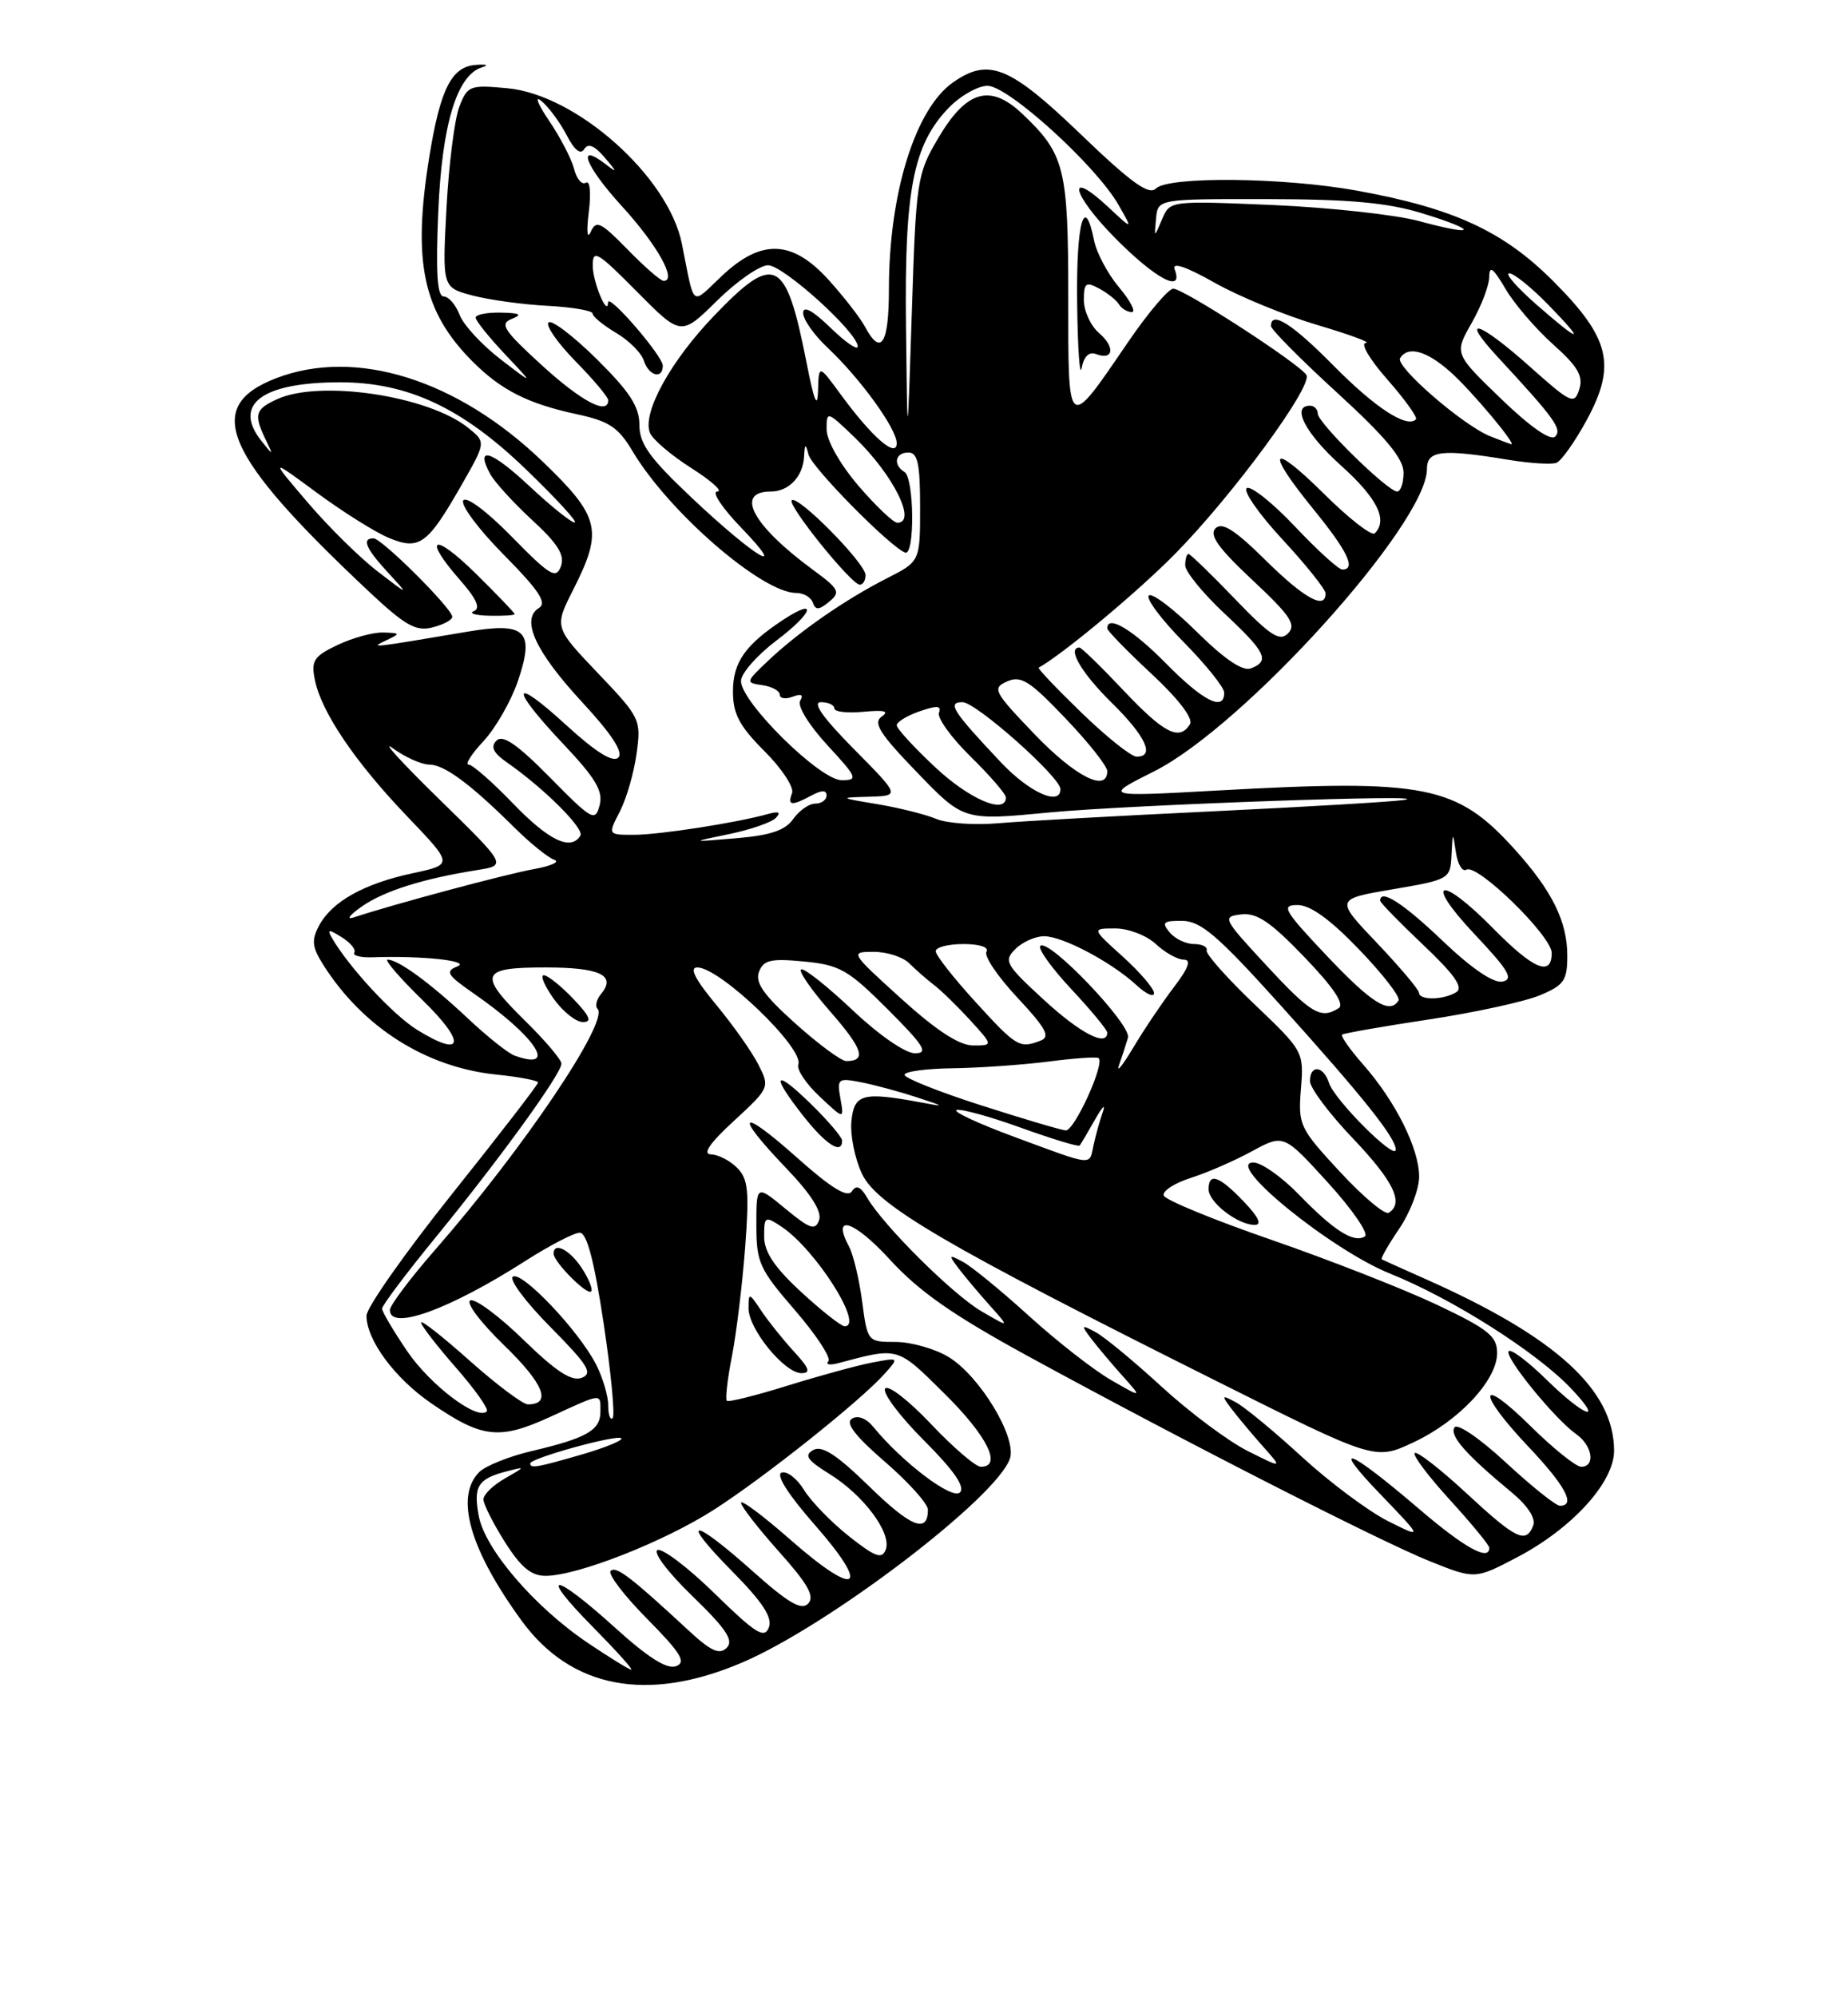 <?xml version="1.0" encoding="UTF-8" standalone="no"?>
<!DOCTYPE svg PUBLIC "-//W3C//DTD SVG 1.1//EN" "http://www.w3.org/Graphics/SVG/1.1/DTD/svg11.dtd" >
<svg xmlns="http://www.w3.org/2000/svg" xmlns:xlink="http://www.w3.org/1999/xlink" version="1.1" viewBox="0 0 237 256">
 <g >
 <path fill="currentColor"
d=" M 95.16 213.10 C 106.33 208.34 127.96 191.85 129.53 186.91 C 130.39 184.19 125.65 176.37 121.67 173.94 C 119.93 172.88 116.87 172.01 114.88 172.00 C 111.27 172.00 111.25 171.98 110.57 166.83 C 110.19 163.98 109.44 160.82 108.90 159.81 C 106.58 155.49 109.50 156.39 114.10 161.42 C 117.85 165.52 122.19 168.55 131.78 173.79 C 151.38 184.49 176.87 197.50 183.33 200.09 C 189.16 202.43 189.16 202.43 194.57 199.60 C 201.61 195.91 207.00 190.00 207.00 185.95 C 207.00 178.17 199.57 171.39 183.00 164.02 C 179.97 162.68 177.37 161.50 177.20 161.41 C 177.04 161.31 178.05 159.54 179.45 157.48 C 180.85 155.41 182.00 152.42 182.00 150.82 C 182.00 147.23 178.99 141.20 174.86 136.49 C 173.14 134.54 171.91 132.79 172.12 132.61 C 172.33 132.44 177.33 131.56 183.23 130.67 C 189.13 129.78 195.54 128.38 197.48 127.57 C 200.58 126.28 201.00 125.68 201.00 122.50 C 201.00 118.11 199.05 114.17 194.26 108.87 C 186.81 100.62 182.83 99.83 156.00 101.33 C 141.50 102.13 141.50 102.13 148.00 98.87 C 159.52 93.10 183.00 67.10 183.00 60.12 C 183.00 57.73 184.86 57.52 193.49 58.94 C 196.23 59.39 198.99 59.56 199.61 59.32 C 200.23 59.08 201.97 56.63 203.47 53.88 C 207.33 46.79 206.50 43.34 199.17 36.01 C 192.77 29.61 186.40 26.68 174.00 24.43 C 164.60 22.73 149.83 22.57 148.23 24.17 C 147.34 25.06 145.04 23.40 138.56 17.17 C 129.48 8.45 126.78 7.36 122.21 10.57 C 117.37 13.96 114.00 24.82 114.00 37.05 C 114.00 44.09 112.99 45.71 110.95 41.91 C 110.34 40.76 108.24 38.06 106.30 35.91 C 101.62 30.73 97.65 30.57 92.56 35.38 C 88.55 39.16 89.13 39.63 87.45 31.25 C 85.73 22.64 73.95 12.14 65.08 11.31 C 60.26 10.86 59.96 10.97 58.91 13.67 C 58.30 15.23 57.56 21.08 57.26 26.67 C 56.72 36.85 56.72 36.85 60.61 37.88 C 62.75 38.44 67.09 39.04 70.25 39.20 C 73.41 39.37 75.99 39.81 76.00 40.19 C 76.00 40.57 77.35 41.68 79.00 42.66 C 80.65 43.63 82.26 45.24 82.57 46.22 C 83.19 48.18 85.00 48.67 85.00 46.87 C 85.00 45.63 78.01 37.53 77.98 38.75 C 77.94 40.73 76.03 36.19 76.02 34.08 C 76.00 31.90 76.59 32.24 81.67 37.37 C 87.34 43.09 87.34 43.09 91.96 38.54 C 94.49 36.04 97.44 34.00 98.50 34.00 C 100.47 34.00 110.00 42.62 110.00 44.41 C 110.00 44.95 108.42 43.87 106.50 42.00 C 104.21 39.78 103.00 39.13 103.00 40.12 C 103.00 40.95 104.41 42.95 106.13 44.56 C 110.33 48.51 115.00 54.95 115.00 56.81 C 115.00 58.79 111.83 56.03 107.85 50.60 C 105.00 46.70 105.00 46.70 104.91 50.10 C 104.84 52.48 104.40 51.40 103.44 46.50 C 100.79 33.05 99.39 32.33 91.59 40.46 C 86.00 46.27 82.36 52.89 83.34 55.45 C 83.67 56.31 86.07 58.35 88.67 60.00 C 91.26 61.65 92.76 63.00 91.99 63.00 C 91.22 63.00 92.59 65.08 95.04 67.62 C 101.36 74.17 96.79 71.42 88.74 63.83 C 83.31 58.71 82.00 56.89 82.00 54.46 C 82.00 52.12 80.76 50.21 76.52 46.02 C 73.51 43.05 70.73 40.94 70.34 41.33 C 69.95 41.72 71.51 43.96 73.81 46.31 C 76.12 48.66 78.00 50.90 78.00 51.29 C 78.00 53.27 74.58 51.46 69.47 46.80 C 64.57 42.32 64.04 41.50 65.64 40.87 C 67.04 40.32 66.69 40.12 64.25 40.07 C 62.46 40.03 61.00 40.32 61.00 40.71 C 61.00 41.10 62.69 43.20 64.75 45.39 C 68.50 49.36 68.50 49.36 64.17 46.03 C 61.79 44.20 59.44 41.65 58.94 40.35 C 58.45 39.06 57.53 38.00 56.90 38.00 C 56.07 38.00 55.87 34.96 56.20 27.25 C 56.67 15.94 58.60 9.58 61.84 8.62 C 62.75 8.35 62.38 8.21 61.01 8.32 C 57.92 8.54 56.47 11.40 55.07 20.01 C 52.87 33.57 54.21 39.94 60.63 46.36 C 64.28 50.01 67.71 51.74 73.92 53.08 C 78.12 53.98 79.29 54.75 81.12 57.83 C 85.78 65.65 97.74 76.00 102.11 76.00 C 103.06 76.00 104.02 76.56 104.25 77.25 C 104.58 78.23 105.04 78.20 106.33 77.13 C 107.83 75.90 107.63 75.51 104.24 73.02 C 96.51 67.34 94.18 63.00 98.86 63.00 C 101.15 63.00 102.97 61.10 103.12 58.55 C 103.21 56.84 103.31 56.79 103.69 58.27 C 104.13 59.95 114.18 70.13 116.09 70.83 C 117.34 71.29 117.25 61.27 116.00 60.50 C 114.49 59.57 114.80 58.00 116.50 58.00 C 117.69 58.00 118.00 59.44 118.00 64.98 C 118.00 71.96 118.00 71.96 113.75 74.12 C 108.44 76.81 102.41 80.99 98.52 84.68 C 95.61 87.43 95.59 87.51 97.77 87.82 C 98.99 88.00 100.00 88.54 100.00 89.04 C 100.00 89.53 100.75 89.65 101.66 89.30 C 102.77 88.88 103.09 89.05 102.62 89.81 C 102.22 90.46 103.71 92.90 106.08 95.48 C 109.96 99.68 110.09 100.00 107.93 100.00 C 105.16 100.00 94.98 89.96 95.03 87.27 C 95.05 86.30 97.09 83.98 99.56 82.11 C 104.26 78.57 104.97 76.48 100.46 79.43 C 95.59 82.63 94.00 84.88 94.00 88.62 C 94.00 91.51 94.81 93.04 98.04 96.28 C 100.27 98.50 101.86 100.93 101.58 101.66 C 100.96 103.27 101.50 103.34 104.07 101.96 C 105.40 101.25 106.00 101.25 106.00 101.96 C 106.00 102.53 105.35 103.00 104.56 103.00 C 103.76 103.00 102.49 103.89 101.73 104.97 C 100.71 106.43 98.81 107.07 94.43 107.44 C 88.50 107.94 88.50 107.94 93.50 106.91 C 96.25 106.34 98.95 105.41 99.50 104.83 C 100.19 104.10 99.88 103.95 98.50 104.33 C 94.43 105.47 84.53 107.00 81.29 107.00 C 77.95 107.00 77.95 107.00 79.49 104.02 C 80.34 102.38 81.31 99.03 81.64 96.58 C 82.24 92.23 82.12 91.98 76.66 86.26 C 71.07 80.39 71.07 80.39 73.54 75.53 C 77.37 67.96 76.95 66.23 69.56 59.13 C 58.63 48.63 45.64 44.57 35.46 48.46 C 25.96 52.09 28.65 58.30 47.27 75.78 C 51.96 80.18 53.33 80.96 55.45 80.42 C 56.85 80.07 58.00 79.46 58.00 79.06 C 58.00 78.00 48.96 69.00 47.90 69.00 C 46.36 69.00 46.90 70.28 49.75 73.38 C 52.50 76.37 52.50 76.37 48.40 73.22 C 46.15 71.49 42.12 67.52 39.45 64.39 C 34.59 58.70 34.59 58.70 40.67 63.18 C 44.01 65.64 48.16 68.24 49.88 68.95 C 53.78 70.56 54.82 69.81 59.16 62.22 C 62.33 56.68 62.33 56.68 60.06 54.85 C 54.98 50.74 41.07 48.64 35.55 51.16 C 32.72 52.45 32.52 53.13 34.06 56.32 C 35.07 58.43 35.06 58.43 33.56 56.56 C 29.78 51.85 33.57 49.00 43.61 49.00 C 52.26 49.00 59.25 52.26 67.38 60.09 C 71.30 63.86 74.14 66.95 73.71 66.97 C 73.27 66.99 70.68 64.91 67.94 62.35 C 63.02 57.74 60.89 57.06 62.85 60.73 C 63.41 61.77 65.84 64.44 68.25 66.66 C 71.58 69.73 72.46 71.16 71.93 72.60 C 71.31 74.26 70.52 73.78 65.64 68.80 C 62.44 65.53 59.78 63.55 59.41 64.15 C 59.05 64.73 61.40 67.87 64.63 71.13 C 69.13 75.68 70.18 77.27 69.11 77.93 C 66.76 79.39 68.66 83.52 74.66 90.00 C 78.46 94.10 79.97 96.43 79.30 97.10 C 78.62 97.78 76.44 96.43 72.64 92.96 C 65.54 86.46 65.29 88.01 72.25 95.37 C 76.40 99.76 77.37 101.40 76.90 103.21 C 76.34 105.36 75.94 105.14 70.54 99.66 C 66.35 95.41 64.48 94.12 63.68 94.92 C 62.88 95.72 63.25 96.49 65.04 97.74 C 69.82 101.08 74.98 106.23 74.43 107.11 C 73.21 109.09 70.39 107.75 65.81 103.00 C 63.16 100.25 60.59 98.00 60.10 98.00 C 59.60 98.00 60.46 96.65 62.01 94.99 C 63.55 93.34 65.54 89.87 66.42 87.29 C 68.61 80.85 67.43 79.70 59.98 80.96 C 47.37 83.09 47.41 83.08 49.50 82.09 C 51.40 81.19 51.38 81.14 49.15 81.07 C 47.86 81.03 45.23 81.75 43.31 82.66 C 40.25 84.11 39.88 84.67 40.38 87.13 C 41.20 91.26 45.55 97.68 52.23 104.65 C 58.13 110.81 58.13 110.81 52.94 111.92 C 46.68 113.26 42.58 115.55 40.93 118.62 C 39.92 120.52 40.01 121.38 41.48 123.70 C 46.55 131.68 54.63 136.80 63.64 137.73 C 66.59 138.03 69.00 138.49 69.00 138.75 C 69.00 139.02 64.05 145.43 58.00 153.00 C 51.95 160.57 47.00 167.61 47.00 168.64 C 47.01 171.76 50.61 176.63 55.27 179.84 C 61.82 184.35 64.01 184.60 70.57 181.60 C 77.35 178.49 77.00 178.53 77.00 180.96 C 77.00 183.32 75.23 184.33 68.21 185.98 C 65.30 186.66 62.27 187.88 61.46 188.68 C 58.31 191.83 60.23 198.58 66.89 207.72 C 73.23 216.42 83.02 218.28 95.16 213.10 Z  M 66.00 78.71 C 66.00 78.55 63.75 76.21 61.00 73.50 C 55.57 68.15 54.12 68.79 59.02 74.37 C 61.12 76.76 61.66 77.98 60.77 78.33 C 60.07 78.61 60.96 78.88 62.75 78.92 C 64.54 78.96 66.00 78.87 66.00 78.71 Z  M 111.00 73.71 C 111.00 72.20 102.29 63.38 101.54 64.13 C 100.95 64.72 109.12 74.86 110.25 74.94 C 110.66 74.97 111.00 74.42 111.00 73.71 Z  M 75.39 210.58 C 68.56 205.98 62.20 198.58 61.40 194.31 C 60.68 190.50 61.28 189.54 65.00 188.58 C 67.42 187.95 67.41 187.98 64.75 189.50 C 63.24 190.36 62.00 191.56 62.00 192.18 C 62.00 192.79 63.24 195.25 64.75 197.64 C 66.81 200.90 68.13 201.99 70.00 201.98 C 74.10 201.95 85.13 197.62 91.52 193.53 C 97.93 189.44 110.28 179.61 113.41 176.12 C 115.32 173.99 115.32 173.99 111.91 174.63 C 110.04 174.98 105.14 176.32 101.04 177.59 C 96.94 178.87 93.41 179.75 93.21 179.54 C 93.00 179.33 93.29 176.76 93.87 173.83 C 94.44 170.90 95.20 164.64 95.56 159.93 C 96.11 152.66 95.95 151.09 94.53 149.68 C 93.61 148.75 92.10 147.98 91.18 147.96 C 90.05 147.93 91.01 146.53 94.13 143.66 C 98.71 139.44 98.74 139.36 97.26 136.45 C 96.44 134.83 93.99 131.36 91.82 128.75 C 89.12 125.49 88.37 124.00 89.43 124.00 C 92.34 124.00 103.17 134.40 102.38 136.44 C 102.14 137.07 103.37 138.91 105.11 140.54 C 108.26 143.50 108.26 143.50 107.78 140.80 C 107.33 138.26 107.47 138.14 110.40 138.71 C 112.10 139.04 115.30 139.90 117.50 140.62 C 121.28 141.86 121.30 141.90 118.00 141.28 C 110.62 139.91 109.53 140.22 109.19 143.72 C 109.02 145.49 109.63 148.52 110.55 150.46 C 112.47 154.51 121.23 159.63 155.92 176.97 C 176.34 187.18 176.34 187.18 181.25 184.88 C 187.09 182.15 192.00 176.91 192.00 173.42 C 192.00 171.27 190.89 170.37 184.34 167.26 C 180.12 165.26 170.58 161.52 163.13 158.94 C 155.68 156.37 149.43 153.80 149.24 153.23 C 149.05 152.66 150.61 151.65 152.70 150.98 C 154.79 150.32 158.33 148.78 160.56 147.56 C 164.63 145.35 164.63 145.35 170.33 151.61 C 173.46 155.05 175.58 158.14 175.04 158.48 C 173.61 159.36 171.07 157.74 166.55 153.08 C 164.37 150.84 161.76 149.00 160.74 149.00 C 156.92 149.00 170.72 160.21 178.29 163.25 C 186.23 166.44 197.00 173.26 201.44 177.92 C 205.86 182.56 203.21 181.62 198.31 176.81 C 195.96 174.51 193.79 172.87 193.49 173.18 C 192.84 173.83 199.39 181.88 202.12 183.80 C 204.23 185.27 204.65 188.00 202.78 188.00 C 202.11 188.00 199.19 185.65 196.28 182.78 C 189.57 176.16 189.33 178.36 196.00 185.41 C 200.76 190.44 202.13 193.00 200.06 193.00 C 199.54 193.00 196.42 190.51 193.14 187.47 C 189.77 184.35 186.88 182.38 186.53 182.96 C 185.87 184.01 188.01 186.44 193.85 191.27 C 195.91 192.97 196.98 194.61 196.63 195.52 C 195.71 197.92 194.45 197.31 188.03 191.36 C 184.68 188.26 181.71 185.96 181.43 186.24 C 181.15 186.52 183.19 189.23 185.96 192.26 C 188.73 195.30 191.00 198.05 191.00 198.39 C 191.00 200.15 187.82 198.39 182.00 193.41 C 172.91 185.64 170.47 184.70 177.00 191.49 C 182.50 197.21 182.50 197.21 178.00 194.96 C 175.53 193.72 170.57 190.03 167.00 186.76 C 163.43 183.48 159.60 180.32 158.50 179.74 C 156.65 178.75 156.61 178.82 157.95 180.59 C 158.75 181.64 160.55 183.79 161.95 185.37 C 164.50 188.23 164.50 188.23 160.00 185.97 C 157.53 184.73 152.57 181.03 149.00 177.76 C 145.43 174.48 141.60 171.32 140.50 170.74 C 138.65 169.75 138.61 169.82 139.95 171.59 C 140.75 172.64 142.55 174.78 143.95 176.34 C 146.50 179.19 146.50 179.19 142.50 176.89 C 140.30 175.63 135.57 171.94 132.00 168.70 C 128.43 165.46 124.60 162.32 123.50 161.74 C 121.65 160.75 121.61 160.82 122.95 162.59 C 123.75 163.64 125.55 165.78 126.95 167.34 C 129.50 170.19 129.50 170.19 125.87 168.07 C 122.16 165.90 113.31 157.11 111.20 153.50 C 110.36 152.06 109.81 151.84 109.24 152.71 C 108.67 153.55 106.57 152.26 102.22 148.38 C 94.84 141.81 94.00 142.60 100.81 149.71 C 103.99 153.02 105.43 155.28 105.05 156.37 C 104.56 157.76 103.91 157.55 100.73 154.93 C 97.00 151.85 97.00 151.85 97.00 157.04 C 97.00 161.83 97.39 162.67 101.98 167.97 C 104.71 171.13 106.62 174.06 106.23 174.48 C 105.83 174.90 106.40 175.01 107.50 174.72 C 115.29 172.65 115.00 172.56 121.16 178.66 C 126.63 184.07 128.57 188.00 125.79 188.00 C 125.12 188.00 122.23 185.52 119.36 182.48 C 116.48 179.45 113.86 177.42 113.51 177.99 C 113.16 178.55 115.41 181.54 118.51 184.64 C 122.34 188.47 123.81 190.59 123.11 191.29 C 122.12 192.28 115.72 187.44 112.00 182.89 C 111.10 181.78 110.00 181.36 109.25 181.84 C 108.38 182.38 109.67 184.06 113.50 187.37 C 116.52 189.98 119.00 192.74 119.00 193.50 C 119.00 196.61 116.84 195.75 111.48 190.52 C 107.32 186.46 105.42 185.23 104.30 185.85 C 103.09 186.53 103.50 187.14 106.37 188.92 C 110.76 191.63 114.40 196.52 113.59 198.62 C 113.11 199.89 112.25 199.57 108.87 196.90 C 106.60 195.10 104.02 192.44 103.12 190.98 C 102.23 189.52 100.93 188.51 100.24 188.75 C 99.46 189.01 101.09 191.58 104.54 195.50 C 111.76 203.73 109.95 204.88 101.48 197.45 C 97.92 194.32 95.02 192.15 95.04 192.63 C 95.07 193.11 97.27 195.93 99.93 198.91 C 103.60 203.01 104.51 204.61 103.65 205.53 C 102.79 206.45 101.13 205.49 96.51 201.37 C 88.71 194.41 87.03 194.44 93.92 201.42 C 97.83 205.38 99.09 207.32 98.60 208.60 C 98.03 210.08 96.91 209.38 91.71 204.30 C 88.30 200.96 84.97 198.43 84.33 198.67 C 83.68 198.92 85.66 201.54 88.78 204.56 C 93.15 208.79 94.13 210.27 93.20 211.20 C 92.26 212.14 91.17 211.63 88.25 208.93 C 80.88 202.10 79.00 200.67 78.31 201.35 C 77.93 201.74 80.03 204.50 82.99 207.49 C 87.34 211.89 88.04 213.05 86.70 213.56 C 85.55 214.00 83.11 212.46 78.85 208.60 C 70.89 201.40 68.92 201.33 76.00 208.50 C 78.99 211.53 81.22 214.00 80.95 214.00 C 80.69 214.00 78.18 212.46 75.39 210.58 Z  M 101.84 173.25 C 100.45 171.74 98.56 169.39 97.65 168.03 C 96.06 165.65 96.00 165.64 96.00 167.70 C 96.00 170.36 100.61 176.00 102.78 176.00 C 104.01 176.00 103.80 175.38 101.84 173.25 Z  M 159.50 154.00 C 156.34 150.70 155.00 150.24 155.00 152.44 C 155.00 154.11 158.75 157.00 160.91 157.00 C 161.88 157.00 161.41 155.99 159.50 154.00 Z  M 108.00 146.20 C 108.00 145.76 106.20 143.65 104.00 141.50 C 99.24 136.85 98.78 137.67 103.08 143.11 C 105.97 146.76 108.00 148.03 108.00 146.20 Z  M 68.00 187.57 C 68.00 186.90 79.16 183.82 79.68 184.35 C 79.94 184.60 77.68 185.53 74.67 186.41 C 68.84 188.10 68.00 188.25 68.00 187.57 Z  M 78.00 180.12 C 78.00 178.90 77.29 176.52 76.42 174.84 C 74.18 170.51 66.96 162.91 65.78 163.63 C 65.24 163.97 67.40 166.87 70.58 170.08 C 75.43 174.98 76.08 176.03 74.60 176.60 C 73.31 177.09 71.31 175.79 67.17 171.76 C 64.05 168.72 60.97 166.43 60.33 166.67 C 59.68 166.92 61.62 169.50 64.69 172.47 C 69.74 177.36 70.80 180.01 67.69 180.00 C 67.04 179.99 63.69 177.48 60.25 174.42 C 56.81 171.35 54.00 169.14 54.00 169.51 C 54.00 169.88 56.01 172.48 58.47 175.29 C 60.93 178.10 62.71 180.62 62.43 180.90 C 61.23 182.11 55.21 177.56 52.23 173.20 C 50.46 170.59 49.00 168.13 49.00 167.73 C 49.00 167.32 52.14 163.15 55.98 158.46 C 64.18 148.42 72.00 137.63 72.00 136.33 C 72.00 135.83 69.97 133.43 67.50 131.00 C 61.24 124.85 61.54 124.00 69.94 124.00 C 76.95 124.00 79.07 125.01 77.09 127.39 C 76.50 128.10 76.29 128.96 76.63 129.30 C 78.18 130.84 67.08 147.30 55.83 160.16 C 52.62 163.83 50.00 167.32 50.00 167.91 C 50.00 170.62 57.64 167.85 67.42 161.59 C 70.51 159.62 73.63 158.00 74.35 158.00 C 75.26 158.00 76.20 161.57 77.41 169.59 C 78.37 175.97 78.89 181.44 78.57 181.76 C 78.26 182.07 78.00 181.34 78.00 180.12 Z  M 74.61 162.53 C 73.07 160.18 71.00 159.12 71.00 160.69 C 71.00 161.74 75.28 166.05 75.81 165.53 C 76.06 165.27 75.52 163.92 74.61 162.53 Z  M 73.50 128.00 C 71.92 126.35 70.23 125.00 69.74 125.00 C 69.26 125.00 69.83 126.35 71.00 128.00 C 72.17 129.65 73.86 131.00 74.76 131.00 C 75.97 131.00 75.65 130.25 73.50 128.00 Z  M 102.75 165.60 C 99.31 162.43 98.00 160.46 98.00 158.49 C 98.00 155.89 98.11 155.83 100.23 157.23 C 104.61 160.15 110.88 170.02 108.32 169.99 C 107.87 169.98 105.36 168.01 102.75 165.60 Z  M 171.83 150.18 C 166.66 144.60 166.47 144.20 166.84 139.57 C 167.22 134.80 167.17 134.71 160.86 128.70 C 157.36 125.36 154.61 122.27 154.75 121.82 C 154.89 121.37 154.16 121.00 153.12 121.00 C 152.09 121.00 150.68 120.33 150.00 119.50 C 148.94 118.23 149.19 118.00 151.63 118.03 C 153.99 118.05 156.17 119.91 164.00 128.59 C 174.80 140.57 179.00 145.83 179.00 147.35 C 179.00 148.84 171.13 140.98 170.44 138.80 C 169.73 136.58 168.00 136.42 168.00 138.57 C 168.00 139.44 170.47 142.74 173.50 145.91 C 178.73 151.40 180.09 154.21 178.10 155.44 C 177.61 155.74 174.79 153.38 171.83 150.18 Z  M 130.09 145.72 C 125.46 144.01 122.13 142.46 122.68 142.27 C 123.24 142.09 126.96 143.11 130.94 144.55 C 134.92 145.98 138.30 147.01 138.46 146.83 C 138.61 146.65 139.50 145.15 140.43 143.50 C 141.36 141.85 141.82 141.40 141.44 142.50 C 141.05 143.60 140.52 145.51 140.25 146.75 C 139.67 149.45 140.41 149.53 130.09 145.72 Z  M 125.75 141.65 C 120.39 139.93 116.00 138.18 116.00 137.76 C 116.00 137.34 118.81 136.96 122.25 136.92 C 125.69 136.87 131.20 136.48 134.50 136.06 C 137.80 135.63 140.68 135.43 140.89 135.62 C 141.73 136.33 137.77 144.99 136.67 144.89 C 136.03 144.83 131.11 143.37 125.75 141.65 Z  M 143.52 136.50 C 143.91 135.40 144.42 133.82 144.66 133.00 C 145.13 131.36 134.47 120.20 133.42 121.24 C 133.08 121.59 134.87 124.08 137.40 126.79 C 139.93 129.49 142.00 132.00 142.00 132.35 C 142.00 134.24 138.54 132.45 133.86 128.14 C 128.96 123.64 128.69 123.16 130.22 121.64 C 131.12 120.74 132.78 120.00 133.90 120.00 C 136.29 120.00 142.54 123.31 145.75 126.27 C 146.99 127.41 148.00 127.87 148.00 127.29 C 148.00 126.71 146.20 124.61 144.00 122.62 C 139.99 119.00 139.99 119.00 143.04 119.00 C 144.71 119.00 147.05 119.90 148.23 121.00 C 149.41 122.10 151.02 123.00 151.81 123.00 C 152.81 123.00 152.43 124.06 150.54 126.54 C 149.06 128.48 146.71 131.97 145.33 134.29 C 143.94 136.60 143.13 137.60 143.52 136.50 Z  M 66.00 135.30 C 65.17 135.01 62.48 132.86 60.00 130.53 C 55.19 126.01 51.09 123.00 49.71 123.00 C 49.25 123.00 51.26 125.33 54.17 128.17 C 59.83 133.68 59.48 135.69 53.50 132.00 C 50.41 130.09 44.70 123.93 42.55 120.18 C 41.93 119.09 42.15 119.08 43.83 120.13 C 44.95 120.83 45.68 121.71 45.44 122.10 C 45.20 122.48 46.24 122.75 47.75 122.70 C 54.11 122.47 60.46 123.16 58.65 123.87 C 57.05 124.50 57.33 124.96 60.73 127.32 C 68.71 132.84 71.68 137.35 66.00 135.30 Z  M 102.01 131.19 C 97.94 127.54 96.81 125.94 97.34 124.56 C 97.92 123.04 98.86 122.83 103.12 123.24 C 107.70 123.68 108.77 124.29 113.84 129.36 C 118.53 134.05 119.12 135.00 117.33 135.00 C 116.10 135.00 112.70 132.65 109.36 129.49 C 106.16 126.47 103.19 124.10 102.76 124.25 C 102.33 124.39 103.99 126.81 106.45 129.62 C 110.67 134.45 111.18 136.00 108.52 136.00 C 107.90 136.00 104.96 133.84 102.01 131.19 Z  M 115.58 128.00 C 109.02 122.06 108.99 122.00 112.05 122.00 C 113.75 122.00 115.81 122.66 116.62 123.48 C 117.43 124.29 118.86 125.54 119.80 126.26 C 120.73 126.97 122.82 129.01 124.44 130.78 C 127.37 134.00 127.37 134.00 124.79 134.00 C 123.03 134.00 120.08 132.08 115.58 128.00 Z  M 125.10 128.42 C 122.30 125.35 120.00 122.43 120.00 121.92 C 120.00 121.41 121.60 121.00 123.56 121.00 C 125.65 121.00 126.87 121.41 126.51 121.99 C 126.17 122.53 127.96 125.18 130.48 127.87 C 134.16 131.81 134.74 132.89 133.45 133.38 C 130.75 134.42 130.37 134.19 125.10 128.42 Z  M 162.42 123.75 C 156.83 117.72 156.71 117.49 159.18 117.20 C 161.17 116.96 162.94 118.15 167.29 122.68 C 171.02 126.56 172.47 128.72 171.68 129.22 C 169.40 130.67 168.16 129.94 162.42 123.75 Z  M 170.15 122.50 C 164.63 116.66 164.25 116.00 166.42 116.00 C 168.05 116.00 170.62 117.86 174.33 121.73 C 177.36 124.88 179.62 127.80 179.36 128.23 C 178.24 130.05 175.93 128.61 170.15 122.50 Z  M 181.98 127.25 C 181.97 126.84 179.54 123.97 176.60 120.87 C 171.23 115.24 171.23 115.24 178.62 113.98 C 185.89 112.74 186.00 112.67 186.15 109.61 C 186.30 106.56 186.31 106.56 186.72 109.27 C 186.95 110.79 187.55 111.78 188.06 111.47 C 189.42 110.62 199.00 119.97 199.00 122.14 C 199.00 125.23 196.68 124.26 191.50 119.00 C 184.65 112.04 182.48 112.70 189.10 119.73 C 193.49 124.38 194.16 125.52 192.68 125.81 C 191.53 126.04 188.71 124.12 185.01 120.59 C 179.94 115.75 177.00 113.87 177.00 115.44 C 177.00 115.69 179.49 118.24 182.53 121.12 C 186.51 124.88 187.70 126.57 186.78 127.16 C 185.16 128.18 182.01 128.24 181.98 127.25 Z  M 46.38 116.20 C 49.27 114.19 54.20 112.63 61.25 111.51 C 65.00 110.91 65.00 110.91 56.25 102.36 C 51.44 97.66 48.80 94.75 50.38 95.91 C 51.97 97.06 54.07 98.00 55.05 98.00 C 56.98 98.00 60.33 100.48 66.01 106.11 C 68.01 108.09 70.29 109.93 71.08 110.20 C 71.86 110.46 70.70 110.99 68.50 111.39 C 64.95 112.02 50.43 115.91 45.39 117.58 C 44.35 117.93 44.80 117.31 46.38 116.20 Z  M 120.07 104.96 C 118.74 104.40 115.36 103.55 112.57 103.08 C 107.57 102.25 107.56 102.23 111.47 102.12 C 115.44 102.00 115.44 102.00 109.50 96.00 C 105.51 91.96 104.13 90.00 105.28 90.00 C 106.23 90.00 107.00 90.36 107.00 90.80 C 107.00 91.24 108.69 91.43 110.75 91.23 C 113.43 90.98 114.09 91.15 113.07 91.85 C 111.93 92.64 112.83 94.06 117.62 99.01 C 123.58 105.19 123.58 105.19 134.54 104.14 C 145.00 103.14 185.21 101.73 180.00 102.54 C 178.62 102.76 167.60 103.41 155.50 103.99 C 143.40 104.57 131.03 105.25 128.00 105.52 C 124.97 105.78 121.41 105.53 120.07 104.96 Z  M 119.96 98.36 C 117.23 95.81 115.00 93.38 115.00 92.96 C 115.00 92.54 116.32 91.73 117.94 91.17 C 120.16 90.40 120.77 90.44 120.42 91.35 C 120.17 92.01 121.99 94.54 124.48 96.98 C 126.97 99.42 129.00 101.77 129.00 102.21 C 129.00 104.44 124.34 102.46 119.96 98.36 Z  M 128.40 97.75 C 122.15 91.13 121.43 90.00 123.44 90.00 C 125.17 90.00 136.00 99.61 136.00 101.15 C 136.00 103.36 132.02 101.58 128.40 97.75 Z  M 132.71 94.14 C 127.42 88.63 127.21 88.21 129.16 87.34 C 130.93 86.55 132.06 87.26 136.62 92.05 C 139.58 95.14 142.00 98.20 142.00 98.84 C 142.00 101.62 137.92 99.56 132.71 94.14 Z  M 138.71 91.36 C 135.52 88.27 133.05 85.68 133.21 85.58 C 136.43 83.76 145.94 75.83 150.68 71.01 C 158.10 63.49 168.40 49.46 167.54 48.06 C 166.65 46.62 151.80 37.00 150.47 37.00 C 149.86 37.00 147.22 40.11 144.62 43.92 C 136.83 55.33 137.00 55.45 137.00 38.07 C 137.00 21.56 136.55 19.75 131.15 14.63 C 126.99 10.67 123.94 11.55 120.29 17.76 C 117.60 22.33 117.48 23.14 116.94 40.00 C 116.37 57.50 116.37 57.50 116.19 41.91 C 115.98 24.39 117.10 18.59 121.63 13.86 C 123.14 12.29 125.40 11.00 126.65 11.00 C 129.30 11.00 140.53 21.19 143.42 26.22 C 145.30 29.50 145.30 29.50 142.16 26.57 C 136.66 21.44 137.40 24.83 143.02 30.52 C 148.22 35.78 151.86 37.69 150.64 34.51 C 150.27 33.55 152.08 34.16 155.74 36.22 C 158.86 37.99 164.81 40.43 168.96 41.66 C 173.11 42.89 175.90 43.92 175.17 43.95 C 174.42 43.98 175.64 46.05 177.93 48.65 C 180.18 51.21 181.83 53.51 181.59 53.75 C 180.42 54.91 176.38 52.28 171.08 46.92 C 165.72 41.49 163.00 39.77 163.00 41.79 C 163.00 42.22 166.82 46.08 171.50 50.35 C 177.71 56.03 180.00 58.79 180.00 60.57 C 180.00 61.91 179.63 63.00 179.18 63.00 C 177.97 63.00 169.00 54.20 169.00 53.02 C 169.00 52.46 168.55 52.00 168.00 52.00 C 165.55 52.00 167.41 55.56 172.00 59.69 C 176.63 63.85 178.02 66.65 176.31 68.36 C 175.92 68.74 173.00 66.47 169.81 63.31 C 162.90 56.47 162.18 57.59 168.50 65.34 C 172.84 70.67 173.95 73.00 172.15 73.00 C 171.67 73.00 168.94 70.52 166.07 67.48 C 163.21 64.45 160.42 62.24 159.90 62.56 C 159.37 62.89 161.42 65.85 164.47 69.14 C 167.51 72.42 170.00 75.54 170.00 76.06 C 170.00 78.21 167.25 76.69 162.29 71.79 C 158.36 67.91 156.73 66.87 155.88 67.72 C 155.04 68.56 156.24 70.25 160.62 74.35 C 165.48 78.89 166.27 80.07 165.20 81.17 C 164.12 82.27 162.94 81.51 158.36 76.75 C 155.32 73.59 152.64 71.00 152.42 71.00 C 152.19 71.00 152.00 71.66 152.00 72.46 C 152.00 73.26 154.25 76.02 157.00 78.60 C 162.36 83.61 162.90 84.72 160.42 85.67 C 159.37 86.07 157.04 84.50 153.45 80.95 C 150.48 78.02 147.73 75.94 147.33 76.33 C 146.94 76.73 148.95 79.41 151.81 82.31 C 154.66 85.20 157.00 88.11 157.00 88.78 C 157.00 91.24 154.31 89.88 149.50 85.00 C 145.23 80.67 142.00 78.75 142.00 80.54 C 142.00 80.84 144.55 83.46 147.67 86.36 C 151.14 89.59 153.06 92.10 152.61 92.82 C 151.26 95.01 149.31 94.02 144.09 88.50 C 141.23 85.47 138.69 83.00 138.44 83.00 C 136.80 83.00 138.68 86.25 142.50 90.00 C 146.94 94.36 148.18 97.02 145.75 96.98 C 145.06 96.97 141.89 94.44 138.71 91.36 Z  M 140.55 45.38 C 142.80 46.24 143.06 44.50 140.95 42.69 C 139.88 41.77 139.00 39.87 139.00 38.47 C 139.00 36.26 139.26 36.07 140.94 36.97 C 142.01 37.54 143.17 38.46 143.50 39.01 C 143.84 39.55 144.58 40.00 145.15 40.00 C 145.71 40.00 144.99 38.59 143.54 36.86 C 142.08 35.13 140.64 32.43 140.32 30.86 C 139.08 24.66 138.01 28.54 138.14 38.75 C 138.21 44.66 138.47 48.45 138.72 47.17 C 139.00 45.69 139.66 45.04 140.55 45.38 Z  M 110.08 62.25 C 107.74 59.51 106.01 56.46 106.01 55.05 C 106.00 52.65 106.06 52.66 109.59 56.05 C 114.54 60.82 117.64 67.00 115.08 67.00 C 114.57 67.00 112.32 64.86 110.08 62.25 Z  M 191.12 55.92 C 187.63 54.53 178.90 46.96 179.56 45.91 C 180.56 44.29 182.95 44.94 186.03 47.69 C 188.68 50.04 194.61 57.11 193.80 56.94 C 193.64 56.90 192.43 56.44 191.12 55.92 Z  M 192.50 51.11 C 186.50 45.32 186.50 45.32 188.73 41.41 C 189.96 39.26 190.98 36.60 190.99 35.50 C 191.00 33.98 191.49 34.33 193.06 37.00 C 194.18 38.92 196.93 42.13 199.16 44.12 C 202.35 46.97 203.07 48.20 202.54 49.89 C 201.90 51.90 201.51 51.72 196.23 47.02 C 189.63 41.13 187.07 40.35 192.07 45.75 C 199.37 53.63 200.38 55.02 199.44 55.96 C 198.86 56.54 196.22 54.70 192.50 51.11 Z  M 197.00 39.00 C 194.53 36.83 192.97 35.05 193.55 35.03 C 194.12 35.01 196.35 36.80 198.50 39.00 C 203.46 44.08 202.80 44.08 197.00 39.00 Z  M 80.48 31.97 C 77.03 28.45 76.45 28.17 75.76 29.72 C 75.30 30.74 75.20 29.65 75.51 27.18 C 75.82 24.67 75.66 23.09 75.13 23.42 C 74.63 23.73 73.95 22.94 73.63 21.67 C 73.31 20.40 71.86 17.60 70.40 15.45 C 68.95 13.31 68.52 12.18 69.44 12.95 C 70.37 13.72 71.82 15.69 72.67 17.32 C 73.66 19.24 74.46 19.88 74.92 19.12 C 75.42 18.31 76.24 18.65 77.57 20.21 C 79.16 22.07 79.19 22.22 77.73 21.09 C 73.82 18.06 75.03 21.25 79.73 26.40 C 84.29 31.38 86.87 36.00 85.11 36.00 C 84.72 36.00 82.64 34.19 80.48 31.97 Z  M 148.26 28.00 C 148.50 25.50 148.50 25.50 162.50 25.52 C 173.07 25.53 177.94 25.98 182.36 27.33 C 189.69 29.57 189.41 30.36 182.00 28.34 C 178.97 27.52 170.55 26.60 163.27 26.28 C 150.04 25.72 150.04 25.72 149.03 28.11 C 148.02 30.50 148.02 30.50 148.26 28.00 Z "/>
</g>
</svg>